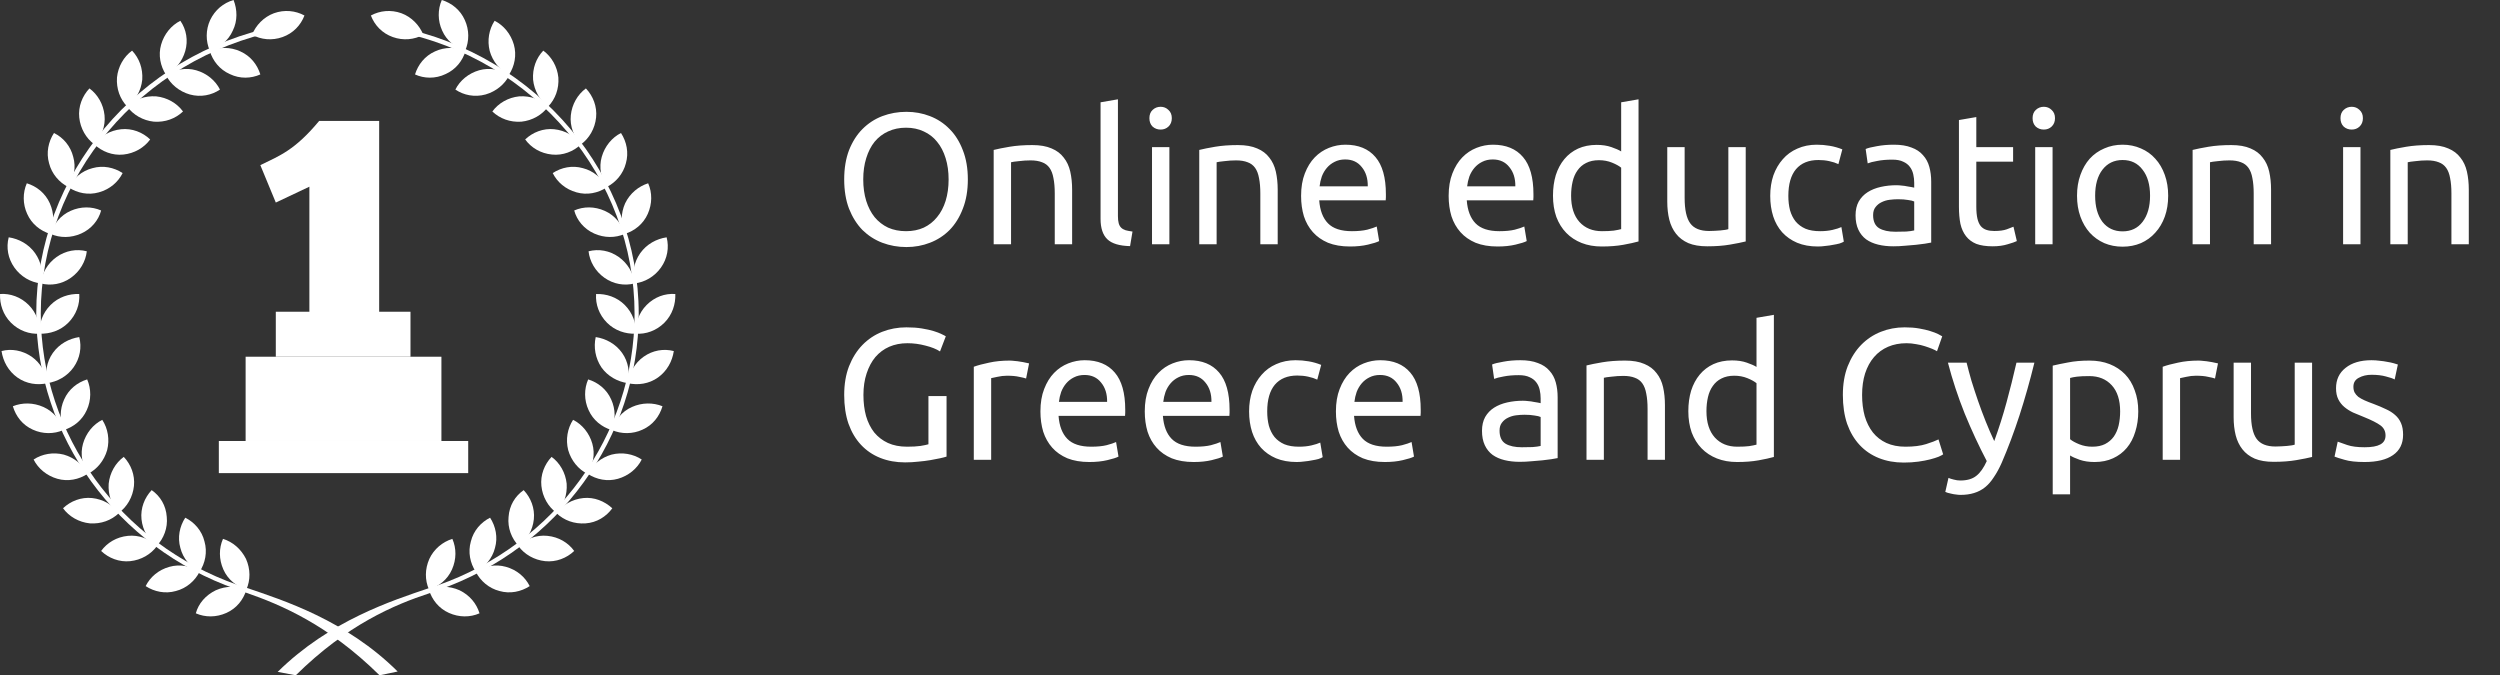 <svg width="174" height="47" viewBox="0 0 174 47" fill="none" xmlns="http://www.w3.org/2000/svg">
<rect x="0" y="0" width="174" height="47" fill="#333333" stroke="none"/>
<path d="M58.756 12.489C58.756 11.718 58.869 11.037 59.094 10.448C59.328 9.859 59.64 9.369 60.03 8.979C60.429 8.58 60.888 8.281 61.408 8.082C61.937 7.883 62.496 7.783 63.085 7.783C63.666 7.783 64.212 7.883 64.723 8.082C65.243 8.281 65.698 8.58 66.088 8.979C66.478 9.369 66.786 9.859 67.011 10.448C67.245 11.037 67.362 11.718 67.362 12.489C67.362 13.26 67.245 13.941 67.011 14.53C66.786 15.119 66.478 15.613 66.088 16.012C65.698 16.402 65.243 16.697 64.723 16.896C64.212 17.095 63.666 17.195 63.085 17.195C62.496 17.195 61.937 17.095 61.408 16.896C60.888 16.697 60.429 16.402 60.03 16.012C59.64 15.613 59.328 15.119 59.094 14.53C58.869 13.941 58.756 13.26 58.756 12.489ZM60.082 12.489C60.082 13.035 60.151 13.533 60.29 13.984C60.429 14.426 60.624 14.803 60.875 15.115C61.135 15.427 61.447 15.67 61.811 15.843C62.184 16.008 62.6 16.09 63.059 16.09C63.518 16.09 63.93 16.008 64.294 15.843C64.658 15.67 64.966 15.427 65.217 15.115C65.477 14.803 65.676 14.426 65.815 13.984C65.954 13.533 66.023 13.035 66.023 12.489C66.023 11.943 65.954 11.449 65.815 11.007C65.676 10.556 65.477 10.175 65.217 9.863C64.966 9.551 64.658 9.313 64.294 9.148C63.93 8.975 63.518 8.888 63.059 8.888C62.6 8.888 62.184 8.975 61.811 9.148C61.447 9.313 61.135 9.551 60.875 9.863C60.624 10.175 60.429 10.556 60.29 11.007C60.151 11.449 60.082 11.943 60.082 12.489ZM69.16 10.435C69.438 10.366 69.806 10.292 70.265 10.214C70.725 10.136 71.253 10.097 71.851 10.097C72.388 10.097 72.835 10.175 73.19 10.331C73.546 10.478 73.827 10.691 74.035 10.968C74.252 11.237 74.403 11.562 74.49 11.943C74.577 12.324 74.62 12.745 74.62 13.204V17H73.411V13.464C73.411 13.048 73.381 12.693 73.32 12.398C73.268 12.103 73.177 11.865 73.047 11.683C72.917 11.501 72.744 11.371 72.527 11.293C72.311 11.206 72.042 11.163 71.721 11.163C71.591 11.163 71.457 11.167 71.318 11.176C71.18 11.185 71.045 11.198 70.915 11.215C70.794 11.224 70.681 11.237 70.577 11.254C70.482 11.271 70.412 11.284 70.369 11.293V17H69.16V10.435ZM78.653 17.13C77.908 17.113 77.379 16.952 77.067 16.649C76.755 16.346 76.599 15.873 76.599 15.232V7.12L77.808 6.912V15.037C77.808 15.236 77.825 15.401 77.86 15.531C77.895 15.661 77.951 15.765 78.029 15.843C78.107 15.921 78.211 15.982 78.341 16.025C78.471 16.06 78.631 16.09 78.822 16.116L78.653 17.13ZM81.389 17H80.18V10.24H81.389V17ZM80.778 9.018C80.561 9.018 80.375 8.949 80.219 8.81C80.071 8.663 79.998 8.468 79.998 8.225C79.998 7.982 80.071 7.792 80.219 7.653C80.375 7.506 80.561 7.432 80.778 7.432C80.994 7.432 81.176 7.506 81.324 7.653C81.48 7.792 81.558 7.982 81.558 8.225C81.558 8.468 81.48 8.663 81.324 8.81C81.176 8.949 80.994 9.018 80.778 9.018ZM83.468 10.435C83.745 10.366 84.113 10.292 84.573 10.214C85.032 10.136 85.561 10.097 86.159 10.097C86.696 10.097 87.142 10.175 87.498 10.331C87.853 10.478 88.135 10.691 88.343 10.968C88.559 11.237 88.711 11.562 88.798 11.943C88.884 12.324 88.928 12.745 88.928 13.204V17H87.719V13.464C87.719 13.048 87.688 12.693 87.628 12.398C87.576 12.103 87.485 11.865 87.355 11.683C87.225 11.501 87.051 11.371 86.835 11.293C86.618 11.206 86.349 11.163 86.029 11.163C85.899 11.163 85.764 11.167 85.626 11.176C85.487 11.185 85.353 11.198 85.223 11.215C85.101 11.224 84.989 11.237 84.885 11.254C84.789 11.271 84.72 11.284 84.677 11.293V17H83.468V10.435ZM90.556 13.633C90.556 13.035 90.642 12.515 90.816 12.073C90.989 11.622 91.219 11.25 91.505 10.955C91.791 10.66 92.12 10.439 92.493 10.292C92.865 10.145 93.247 10.071 93.637 10.071C94.547 10.071 95.244 10.357 95.73 10.929C96.215 11.492 96.458 12.355 96.458 13.516C96.458 13.568 96.458 13.637 96.458 13.724C96.458 13.802 96.453 13.876 96.445 13.945H91.817C91.869 14.647 92.072 15.18 92.428 15.544C92.783 15.908 93.338 16.09 94.092 16.09C94.516 16.09 94.872 16.055 95.158 15.986C95.452 15.908 95.673 15.834 95.821 15.765L95.99 16.779C95.842 16.857 95.582 16.939 95.21 17.026C94.846 17.113 94.43 17.156 93.962 17.156C93.372 17.156 92.861 17.069 92.428 16.896C92.003 16.714 91.652 16.467 91.375 16.155C91.097 15.843 90.889 15.475 90.751 15.05C90.621 14.617 90.556 14.144 90.556 13.633ZM95.197 12.97C95.205 12.424 95.067 11.978 94.781 11.631C94.503 11.276 94.118 11.098 93.624 11.098C93.346 11.098 93.099 11.154 92.883 11.267C92.675 11.371 92.497 11.51 92.35 11.683C92.202 11.856 92.085 12.056 91.999 12.281C91.921 12.506 91.869 12.736 91.843 12.97H95.197ZM100.826 13.633C100.826 13.035 100.913 12.515 101.086 12.073C101.259 11.622 101.489 11.25 101.775 10.955C102.061 10.66 102.39 10.439 102.763 10.292C103.136 10.145 103.517 10.071 103.907 10.071C104.817 10.071 105.515 10.357 106 10.929C106.485 11.492 106.728 12.355 106.728 13.516C106.728 13.568 106.728 13.637 106.728 13.724C106.728 13.802 106.724 13.876 106.715 13.945H102.087C102.139 14.647 102.343 15.18 102.698 15.544C103.053 15.908 103.608 16.09 104.362 16.09C104.787 16.09 105.142 16.055 105.428 15.986C105.723 15.908 105.944 15.834 106.091 15.765L106.26 16.779C106.113 16.857 105.853 16.939 105.48 17.026C105.116 17.113 104.7 17.156 104.232 17.156C103.643 17.156 103.131 17.069 102.698 16.896C102.273 16.714 101.922 16.467 101.645 16.155C101.368 15.843 101.16 15.475 101.021 15.05C100.891 14.617 100.826 14.144 100.826 13.633ZM105.467 12.97C105.476 12.424 105.337 11.978 105.051 11.631C104.774 11.276 104.388 11.098 103.894 11.098C103.617 11.098 103.37 11.154 103.153 11.267C102.945 11.371 102.767 11.51 102.62 11.683C102.473 11.856 102.356 12.056 102.269 12.281C102.191 12.506 102.139 12.736 102.113 12.97H105.467ZM112.833 11.67C112.685 11.549 112.473 11.432 112.196 11.319C111.918 11.206 111.615 11.15 111.286 11.15C110.939 11.15 110.64 11.215 110.389 11.345C110.146 11.466 109.947 11.64 109.791 11.865C109.635 12.082 109.522 12.342 109.453 12.645C109.383 12.948 109.349 13.273 109.349 13.62C109.349 14.409 109.544 15.02 109.934 15.453C110.324 15.878 110.844 16.09 111.494 16.09C111.823 16.09 112.096 16.077 112.313 16.051C112.538 16.016 112.711 15.982 112.833 15.947V11.67ZM112.833 7.12L114.042 6.912V16.805C113.764 16.883 113.409 16.961 112.976 17.039C112.542 17.117 112.044 17.156 111.481 17.156C110.961 17.156 110.493 17.074 110.077 16.909C109.661 16.744 109.305 16.51 109.011 16.207C108.716 15.904 108.486 15.535 108.322 15.102C108.166 14.66 108.088 14.166 108.088 13.62C108.088 13.1 108.153 12.623 108.283 12.19C108.421 11.757 108.621 11.384 108.881 11.072C109.141 10.76 109.457 10.517 109.83 10.344C110.211 10.171 110.644 10.084 111.13 10.084C111.52 10.084 111.862 10.136 112.157 10.24C112.46 10.344 112.685 10.444 112.833 10.539V7.12ZM121.502 16.805C121.225 16.874 120.856 16.948 120.397 17.026C119.946 17.104 119.422 17.143 118.824 17.143C118.304 17.143 117.866 17.069 117.511 16.922C117.156 16.766 116.87 16.549 116.653 16.272C116.436 15.995 116.28 15.67 116.185 15.297C116.09 14.916 116.042 14.495 116.042 14.036V10.24H117.251V13.776C117.251 14.599 117.381 15.189 117.641 15.544C117.901 15.899 118.339 16.077 118.954 16.077C119.084 16.077 119.218 16.073 119.357 16.064C119.496 16.055 119.626 16.047 119.747 16.038C119.868 16.021 119.977 16.008 120.072 15.999C120.176 15.982 120.25 15.964 120.293 15.947V10.24H121.502V16.805ZM126.523 17.156C125.977 17.156 125.496 17.069 125.08 16.896C124.673 16.723 124.326 16.48 124.04 16.168C123.763 15.856 123.555 15.488 123.416 15.063C123.277 14.63 123.208 14.153 123.208 13.633C123.208 13.113 123.282 12.636 123.429 12.203C123.585 11.77 123.802 11.397 124.079 11.085C124.356 10.764 124.694 10.517 125.093 10.344C125.5 10.162 125.951 10.071 126.445 10.071C126.748 10.071 127.052 10.097 127.355 10.149C127.658 10.201 127.949 10.283 128.226 10.396L127.953 11.423C127.771 11.336 127.559 11.267 127.316 11.215C127.082 11.163 126.831 11.137 126.562 11.137C125.886 11.137 125.366 11.349 125.002 11.774C124.647 12.199 124.469 12.818 124.469 13.633C124.469 13.997 124.508 14.331 124.586 14.634C124.673 14.937 124.803 15.197 124.976 15.414C125.158 15.631 125.388 15.8 125.665 15.921C125.942 16.034 126.28 16.09 126.679 16.09C127 16.09 127.29 16.06 127.55 15.999C127.81 15.938 128.014 15.873 128.161 15.804L128.33 16.818C128.261 16.861 128.161 16.905 128.031 16.948C127.901 16.983 127.754 17.013 127.589 17.039C127.424 17.074 127.247 17.1 127.056 17.117C126.874 17.143 126.696 17.156 126.523 17.156ZM131.916 16.129C132.202 16.129 132.453 16.125 132.67 16.116C132.895 16.099 133.082 16.073 133.229 16.038V14.023C133.142 13.98 132.999 13.945 132.8 13.919C132.609 13.884 132.375 13.867 132.098 13.867C131.916 13.867 131.721 13.88 131.513 13.906C131.314 13.932 131.127 13.988 130.954 14.075C130.789 14.153 130.651 14.266 130.538 14.413C130.425 14.552 130.369 14.738 130.369 14.972C130.369 15.405 130.508 15.709 130.785 15.882C131.062 16.047 131.439 16.129 131.916 16.129ZM131.812 10.071C132.297 10.071 132.705 10.136 133.034 10.266C133.372 10.387 133.641 10.565 133.84 10.799C134.048 11.024 134.195 11.297 134.282 11.618C134.369 11.93 134.412 12.277 134.412 12.658V16.883C134.308 16.9 134.161 16.926 133.97 16.961C133.788 16.987 133.58 17.013 133.346 17.039C133.112 17.065 132.856 17.087 132.579 17.104C132.31 17.13 132.042 17.143 131.773 17.143C131.392 17.143 131.041 17.104 130.72 17.026C130.399 16.948 130.122 16.827 129.888 16.662C129.654 16.489 129.472 16.263 129.342 15.986C129.212 15.709 129.147 15.375 129.147 14.985C129.147 14.612 129.221 14.292 129.368 14.023C129.524 13.754 129.732 13.538 129.992 13.373C130.252 13.208 130.555 13.087 130.902 13.009C131.249 12.931 131.613 12.892 131.994 12.892C132.115 12.892 132.241 12.901 132.371 12.918C132.501 12.927 132.622 12.944 132.735 12.97C132.856 12.987 132.96 13.005 133.047 13.022C133.134 13.039 133.194 13.052 133.229 13.061V12.723C133.229 12.524 133.207 12.329 133.164 12.138C133.121 11.939 133.043 11.765 132.93 11.618C132.817 11.462 132.661 11.341 132.462 11.254C132.271 11.159 132.02 11.111 131.708 11.111C131.309 11.111 130.958 11.141 130.655 11.202C130.36 11.254 130.139 11.31 129.992 11.371L129.849 10.37C130.005 10.301 130.265 10.236 130.629 10.175C130.993 10.106 131.387 10.071 131.812 10.071ZM137.551 10.24H140.112V11.254H137.551V14.374C137.551 14.712 137.577 14.994 137.629 15.219C137.681 15.436 137.759 15.609 137.863 15.739C137.967 15.86 138.097 15.947 138.253 15.999C138.409 16.051 138.591 16.077 138.799 16.077C139.163 16.077 139.453 16.038 139.67 15.96C139.895 15.873 140.051 15.813 140.138 15.778L140.372 16.779C140.251 16.84 140.038 16.913 139.735 17C139.432 17.095 139.085 17.143 138.695 17.143C138.236 17.143 137.854 17.087 137.551 16.974C137.256 16.853 137.018 16.675 136.836 16.441C136.654 16.207 136.524 15.921 136.446 15.583C136.377 15.236 136.342 14.838 136.342 14.387V8.355L137.551 8.147V10.24ZM142.859 17H141.65V10.24H142.859V17ZM142.248 9.018C142.032 9.018 141.845 8.949 141.689 8.81C141.542 8.663 141.468 8.468 141.468 8.225C141.468 7.982 141.542 7.792 141.689 7.653C141.845 7.506 142.032 7.432 142.248 7.432C142.465 7.432 142.647 7.506 142.794 7.653C142.95 7.792 143.028 7.982 143.028 8.225C143.028 8.468 142.95 8.663 142.794 8.81C142.647 8.949 142.465 9.018 142.248 9.018ZM150.905 13.62C150.905 14.157 150.827 14.643 150.671 15.076C150.515 15.509 150.294 15.882 150.008 16.194C149.731 16.506 149.397 16.749 149.007 16.922C148.617 17.087 148.193 17.169 147.733 17.169C147.274 17.169 146.849 17.087 146.459 16.922C146.069 16.749 145.731 16.506 145.445 16.194C145.168 15.882 144.951 15.509 144.795 15.076C144.639 14.643 144.561 14.157 144.561 13.62C144.561 13.091 144.639 12.61 144.795 12.177C144.951 11.735 145.168 11.358 145.445 11.046C145.731 10.734 146.069 10.496 146.459 10.331C146.849 10.158 147.274 10.071 147.733 10.071C148.193 10.071 148.617 10.158 149.007 10.331C149.397 10.496 149.731 10.734 150.008 11.046C150.294 11.358 150.515 11.735 150.671 12.177C150.827 12.61 150.905 13.091 150.905 13.62ZM149.644 13.62C149.644 12.857 149.471 12.255 149.124 11.813C148.786 11.362 148.323 11.137 147.733 11.137C147.144 11.137 146.676 11.362 146.329 11.813C145.991 12.255 145.822 12.857 145.822 13.62C145.822 14.383 145.991 14.989 146.329 15.44C146.676 15.882 147.144 16.103 147.733 16.103C148.323 16.103 148.786 15.882 149.124 15.44C149.471 14.989 149.644 14.383 149.644 13.62ZM152.606 10.435C152.884 10.366 153.252 10.292 153.711 10.214C154.171 10.136 154.699 10.097 155.297 10.097C155.835 10.097 156.281 10.175 156.636 10.331C156.992 10.478 157.273 10.691 157.481 10.968C157.698 11.237 157.85 11.562 157.936 11.943C158.023 12.324 158.066 12.745 158.066 13.204V17H156.857V13.464C156.857 13.048 156.827 12.693 156.766 12.398C156.714 12.103 156.623 11.865 156.493 11.683C156.363 11.501 156.19 11.371 155.973 11.293C155.757 11.206 155.488 11.163 155.167 11.163C155.037 11.163 154.903 11.167 154.764 11.176C154.626 11.185 154.491 11.198 154.361 11.215C154.24 11.224 154.127 11.237 154.023 11.254C153.928 11.271 153.859 11.284 153.815 11.293V17H152.606V10.435ZM164.289 17H163.08V10.24H164.289V17ZM163.678 9.018C163.461 9.018 163.275 8.949 163.119 8.81C162.972 8.663 162.898 8.468 162.898 8.225C162.898 7.982 162.972 7.792 163.119 7.653C163.275 7.506 163.461 7.432 163.678 7.432C163.895 7.432 164.077 7.506 164.224 7.653C164.38 7.792 164.458 7.982 164.458 8.225C164.458 8.468 164.38 8.663 164.224 8.81C164.077 8.949 163.895 9.018 163.678 9.018ZM166.368 10.435C166.645 10.366 167.014 10.292 167.473 10.214C167.932 10.136 168.461 10.097 169.059 10.097C169.596 10.097 170.043 10.175 170.398 10.331C170.753 10.478 171.035 10.691 171.243 10.968C171.46 11.237 171.611 11.562 171.698 11.943C171.785 12.324 171.828 12.745 171.828 13.204V17H170.619V13.464C170.619 13.048 170.589 12.693 170.528 12.398C170.476 12.103 170.385 11.865 170.255 11.683C170.125 11.501 169.952 11.371 169.735 11.293C169.518 11.206 169.25 11.163 168.929 11.163C168.799 11.163 168.665 11.167 168.526 11.176C168.387 11.185 168.253 11.198 168.123 11.215C168.002 11.224 167.889 11.237 167.785 11.254C167.69 11.271 167.62 11.284 167.577 11.293V17H166.368V10.435ZM64.619 27.567H65.88V31.779C65.776 31.814 65.624 31.853 65.425 31.896C65.234 31.939 65.009 31.983 64.749 32.026C64.498 32.069 64.22 32.104 63.917 32.13C63.614 32.165 63.306 32.182 62.994 32.182C62.361 32.182 61.785 32.078 61.265 31.87C60.745 31.662 60.299 31.359 59.926 30.96C59.553 30.561 59.263 30.072 59.055 29.491C58.856 28.91 58.756 28.243 58.756 27.489C58.756 26.735 58.869 26.068 59.094 25.487C59.328 24.898 59.64 24.404 60.03 24.005C60.42 23.606 60.875 23.303 61.395 23.095C61.924 22.887 62.487 22.783 63.085 22.783C63.492 22.783 63.852 22.809 64.164 22.861C64.485 22.913 64.758 22.974 64.983 23.043C65.208 23.112 65.39 23.182 65.529 23.251C65.676 23.32 65.776 23.372 65.828 23.407L65.425 24.46C65.174 24.295 64.84 24.161 64.424 24.057C64.008 23.944 63.583 23.888 63.15 23.888C62.691 23.888 62.27 23.97 61.889 24.135C61.516 24.3 61.196 24.538 60.927 24.85C60.667 25.162 60.463 25.543 60.316 25.994C60.169 26.436 60.095 26.934 60.095 27.489C60.095 28.026 60.156 28.516 60.277 28.958C60.407 29.4 60.598 29.781 60.849 30.102C61.109 30.414 61.425 30.657 61.798 30.83C62.179 31.003 62.626 31.09 63.137 31.09C63.501 31.09 63.809 31.073 64.06 31.038C64.32 30.995 64.506 30.956 64.619 30.921V27.567ZM70.272 25.097C70.376 25.097 70.493 25.106 70.623 25.123C70.762 25.132 70.896 25.149 71.026 25.175C71.156 25.192 71.273 25.214 71.377 25.24C71.49 25.257 71.572 25.275 71.624 25.292L71.416 26.345C71.321 26.31 71.161 26.271 70.935 26.228C70.719 26.176 70.437 26.15 70.09 26.15C69.865 26.15 69.64 26.176 69.414 26.228C69.198 26.271 69.055 26.302 68.985 26.319V32H67.776V25.526C68.062 25.422 68.418 25.327 68.842 25.24C69.267 25.145 69.744 25.097 70.272 25.097ZM72.414 28.633C72.414 28.035 72.501 27.515 72.674 27.073C72.847 26.622 73.077 26.25 73.363 25.955C73.649 25.66 73.978 25.439 74.351 25.292C74.724 25.145 75.105 25.071 75.495 25.071C76.405 25.071 77.103 25.357 77.588 25.929C78.073 26.492 78.316 27.355 78.316 28.516C78.316 28.568 78.316 28.637 78.316 28.724C78.316 28.802 78.312 28.876 78.303 28.945H73.675C73.727 29.647 73.931 30.18 74.286 30.544C74.641 30.908 75.196 31.09 75.95 31.09C76.375 31.09 76.73 31.055 77.016 30.986C77.311 30.908 77.532 30.834 77.679 30.765L77.848 31.779C77.701 31.857 77.441 31.939 77.068 32.026C76.704 32.113 76.288 32.156 75.82 32.156C75.231 32.156 74.719 32.069 74.286 31.896C73.861 31.714 73.51 31.467 73.233 31.155C72.956 30.843 72.748 30.475 72.609 30.05C72.479 29.617 72.414 29.144 72.414 28.633ZM77.055 27.97C77.064 27.424 76.925 26.978 76.639 26.631C76.362 26.276 75.976 26.098 75.482 26.098C75.205 26.098 74.958 26.154 74.741 26.267C74.533 26.371 74.355 26.51 74.208 26.683C74.061 26.856 73.944 27.056 73.857 27.281C73.779 27.506 73.727 27.736 73.701 27.97H77.055ZM79.676 28.633C79.676 28.035 79.762 27.515 79.936 27.073C80.109 26.622 80.339 26.25 80.625 25.955C80.911 25.66 81.24 25.439 81.613 25.292C81.985 25.145 82.367 25.071 82.757 25.071C83.667 25.071 84.364 25.357 84.85 25.929C85.335 26.492 85.578 27.355 85.578 28.516C85.578 28.568 85.578 28.637 85.578 28.724C85.578 28.802 85.573 28.876 85.565 28.945H80.937C80.989 29.647 81.192 30.18 81.548 30.544C81.903 30.908 82.458 31.09 83.212 31.09C83.636 31.09 83.992 31.055 84.278 30.986C84.572 30.908 84.793 30.834 84.941 30.765L85.11 31.779C84.962 31.857 84.702 31.939 84.33 32.026C83.966 32.113 83.55 32.156 83.082 32.156C82.492 32.156 81.981 32.069 81.548 31.896C81.123 31.714 80.772 31.467 80.495 31.155C80.217 30.843 80.009 30.475 79.871 30.05C79.741 29.617 79.676 29.144 79.676 28.633ZM84.317 27.97C84.325 27.424 84.187 26.978 83.901 26.631C83.623 26.276 83.238 26.098 82.744 26.098C82.466 26.098 82.219 26.154 82.003 26.267C81.795 26.371 81.617 26.51 81.47 26.683C81.322 26.856 81.205 27.056 81.119 27.281C81.041 27.506 80.989 27.736 80.963 27.97H84.317ZM90.252 32.156C89.706 32.156 89.225 32.069 88.809 31.896C88.402 31.723 88.055 31.48 87.769 31.168C87.492 30.856 87.284 30.488 87.145 30.063C87.007 29.63 86.937 29.153 86.937 28.633C86.937 28.113 87.011 27.636 87.158 27.203C87.314 26.77 87.531 26.397 87.808 26.085C88.086 25.764 88.424 25.517 88.822 25.344C89.23 25.162 89.68 25.071 90.174 25.071C90.478 25.071 90.781 25.097 91.084 25.149C91.388 25.201 91.678 25.283 91.955 25.396L91.682 26.423C91.5 26.336 91.288 26.267 91.045 26.215C90.811 26.163 90.56 26.137 90.291 26.137C89.615 26.137 89.095 26.349 88.731 26.774C88.376 27.199 88.198 27.818 88.198 28.633C88.198 28.997 88.237 29.331 88.315 29.634C88.402 29.937 88.532 30.197 88.705 30.414C88.887 30.631 89.117 30.8 89.394 30.921C89.672 31.034 90.01 31.09 90.408 31.09C90.729 31.09 91.019 31.06 91.279 30.999C91.539 30.938 91.743 30.873 91.89 30.804L92.059 31.818C91.99 31.861 91.89 31.905 91.76 31.948C91.63 31.983 91.483 32.013 91.318 32.039C91.154 32.074 90.976 32.1 90.785 32.117C90.603 32.143 90.426 32.156 90.252 32.156ZM92.98 28.633C92.98 28.035 93.067 27.515 93.24 27.073C93.414 26.622 93.643 26.25 93.929 25.955C94.215 25.66 94.545 25.439 94.917 25.292C95.29 25.145 95.671 25.071 96.061 25.071C96.971 25.071 97.669 25.357 98.154 25.929C98.64 26.492 98.882 27.355 98.882 28.516C98.882 28.568 98.882 28.637 98.882 28.724C98.882 28.802 98.878 28.876 98.869 28.945H94.241C94.293 29.647 94.497 30.18 94.852 30.544C95.208 30.908 95.762 31.09 96.516 31.09C96.941 31.09 97.296 31.055 97.582 30.986C97.877 30.908 98.098 30.834 98.245 30.765L98.414 31.779C98.267 31.857 98.007 31.939 97.634 32.026C97.27 32.113 96.854 32.156 96.386 32.156C95.797 32.156 95.286 32.069 94.852 31.896C94.428 31.714 94.077 31.467 93.799 31.155C93.522 30.843 93.314 30.475 93.175 30.05C93.045 29.617 92.98 29.144 92.98 28.633ZM97.621 27.97C97.63 27.424 97.491 26.978 97.205 26.631C96.928 26.276 96.542 26.098 96.048 26.098C95.771 26.098 95.524 26.154 95.307 26.267C95.099 26.371 94.922 26.51 94.774 26.683C94.627 26.856 94.51 27.056 94.423 27.281C94.345 27.506 94.293 27.736 94.267 27.97H97.621ZM105.916 31.129C106.202 31.129 106.453 31.125 106.67 31.116C106.895 31.099 107.082 31.073 107.229 31.038V29.023C107.142 28.98 106.999 28.945 106.8 28.919C106.609 28.884 106.375 28.867 106.098 28.867C105.916 28.867 105.721 28.88 105.513 28.906C105.314 28.932 105.127 28.988 104.954 29.075C104.789 29.153 104.651 29.266 104.538 29.413C104.425 29.552 104.369 29.738 104.369 29.972C104.369 30.405 104.508 30.709 104.785 30.882C105.062 31.047 105.439 31.129 105.916 31.129ZM105.812 25.071C106.297 25.071 106.705 25.136 107.034 25.266C107.372 25.387 107.641 25.565 107.84 25.799C108.048 26.024 108.195 26.297 108.282 26.618C108.369 26.93 108.412 27.277 108.412 27.658V31.883C108.308 31.9 108.161 31.926 107.97 31.961C107.788 31.987 107.58 32.013 107.346 32.039C107.112 32.065 106.856 32.087 106.579 32.104C106.31 32.13 106.042 32.143 105.773 32.143C105.392 32.143 105.041 32.104 104.72 32.026C104.399 31.948 104.122 31.827 103.888 31.662C103.654 31.489 103.472 31.263 103.342 30.986C103.212 30.709 103.147 30.375 103.147 29.985C103.147 29.612 103.221 29.292 103.368 29.023C103.524 28.754 103.732 28.538 103.992 28.373C104.252 28.208 104.555 28.087 104.902 28.009C105.249 27.931 105.613 27.892 105.994 27.892C106.115 27.892 106.241 27.901 106.371 27.918C106.501 27.927 106.622 27.944 106.735 27.97C106.856 27.987 106.96 28.005 107.047 28.022C107.134 28.039 107.194 28.052 107.229 28.061V27.723C107.229 27.524 107.207 27.329 107.164 27.138C107.121 26.939 107.043 26.765 106.93 26.618C106.817 26.462 106.661 26.341 106.462 26.254C106.271 26.159 106.02 26.111 105.708 26.111C105.309 26.111 104.958 26.141 104.655 26.202C104.36 26.254 104.139 26.31 103.992 26.371L103.849 25.37C104.005 25.301 104.265 25.236 104.629 25.175C104.993 25.106 105.387 25.071 105.812 25.071ZM110.42 25.435C110.697 25.366 111.066 25.292 111.525 25.214C111.984 25.136 112.513 25.097 113.111 25.097C113.648 25.097 114.095 25.175 114.45 25.331C114.805 25.478 115.087 25.691 115.295 25.968C115.512 26.237 115.663 26.562 115.75 26.943C115.837 27.324 115.88 27.745 115.88 28.204V32H114.671V28.464C114.671 28.048 114.641 27.693 114.58 27.398C114.528 27.103 114.437 26.865 114.307 26.683C114.177 26.501 114.004 26.371 113.787 26.293C113.57 26.206 113.302 26.163 112.981 26.163C112.851 26.163 112.717 26.167 112.578 26.176C112.439 26.185 112.305 26.198 112.175 26.215C112.054 26.224 111.941 26.237 111.837 26.254C111.742 26.271 111.672 26.284 111.629 26.293V32H110.42V25.435ZM122.253 26.67C122.105 26.549 121.893 26.432 121.616 26.319C121.338 26.206 121.035 26.15 120.706 26.15C120.359 26.15 120.06 26.215 119.809 26.345C119.566 26.466 119.367 26.64 119.211 26.865C119.055 27.082 118.942 27.342 118.873 27.645C118.803 27.948 118.769 28.273 118.769 28.62C118.769 29.409 118.964 30.02 119.354 30.453C119.744 30.878 120.264 31.09 120.914 31.09C121.243 31.09 121.516 31.077 121.733 31.051C121.958 31.016 122.131 30.982 122.253 30.947V26.67ZM122.253 22.12L123.462 21.912V31.805C123.184 31.883 122.829 31.961 122.396 32.039C121.962 32.117 121.464 32.156 120.901 32.156C120.381 32.156 119.913 32.074 119.497 31.909C119.081 31.744 118.725 31.51 118.431 31.207C118.136 30.904 117.906 30.535 117.742 30.102C117.586 29.66 117.508 29.166 117.508 28.62C117.508 28.1 117.573 27.623 117.703 27.19C117.841 26.757 118.041 26.384 118.301 26.072C118.561 25.76 118.877 25.517 119.25 25.344C119.631 25.171 120.064 25.084 120.55 25.084C120.94 25.084 121.282 25.136 121.577 25.24C121.88 25.344 122.105 25.444 122.253 25.539V22.12ZM132.501 32.195C131.868 32.195 131.292 32.091 130.772 31.883C130.252 31.675 129.805 31.372 129.433 30.973C129.06 30.574 128.77 30.085 128.562 29.504C128.362 28.915 128.263 28.243 128.263 27.489C128.263 26.735 128.375 26.068 128.601 25.487C128.835 24.898 129.147 24.404 129.537 24.005C129.927 23.606 130.382 23.303 130.902 23.095C131.422 22.887 131.976 22.783 132.566 22.783C132.938 22.783 133.272 22.809 133.567 22.861C133.87 22.913 134.13 22.974 134.347 23.043C134.572 23.112 134.754 23.182 134.893 23.251C135.031 23.32 135.127 23.372 135.179 23.407L134.815 24.447C134.737 24.395 134.624 24.339 134.477 24.278C134.329 24.217 134.16 24.157 133.97 24.096C133.788 24.035 133.584 23.988 133.359 23.953C133.142 23.91 132.921 23.888 132.696 23.888C132.219 23.888 131.79 23.97 131.409 24.135C131.027 24.3 130.702 24.538 130.434 24.85C130.165 25.162 129.957 25.543 129.81 25.994C129.671 26.436 129.602 26.934 129.602 27.489C129.602 28.026 129.662 28.516 129.784 28.958C129.914 29.4 130.104 29.781 130.356 30.102C130.607 30.414 130.919 30.657 131.292 30.83C131.673 31.003 132.115 31.09 132.618 31.09C133.198 31.09 133.679 31.029 134.061 30.908C134.442 30.787 134.728 30.678 134.919 30.583L135.244 31.623C135.183 31.666 135.075 31.723 134.919 31.792C134.763 31.853 134.568 31.913 134.334 31.974C134.1 32.035 133.827 32.087 133.515 32.13C133.203 32.173 132.865 32.195 132.501 32.195ZM135.614 33.261C135.71 33.304 135.831 33.343 135.978 33.378C136.134 33.421 136.286 33.443 136.433 33.443C136.91 33.443 137.283 33.335 137.551 33.118C137.82 32.91 138.063 32.568 138.279 32.091C137.733 31.051 137.222 29.95 136.745 28.789C136.277 27.619 135.887 26.436 135.575 25.24H136.875C136.971 25.63 137.083 26.05 137.213 26.501C137.352 26.952 137.504 27.415 137.668 27.892C137.833 28.369 138.011 28.845 138.201 29.322C138.392 29.799 138.591 30.258 138.799 30.7C139.129 29.79 139.415 28.889 139.657 27.996C139.9 27.103 140.13 26.185 140.346 25.24H141.594C141.282 26.514 140.936 27.74 140.554 28.919C140.173 30.089 139.761 31.185 139.319 32.208C139.146 32.598 138.964 32.932 138.773 33.209C138.591 33.495 138.388 33.729 138.162 33.911C137.937 34.093 137.681 34.227 137.395 34.314C137.118 34.401 136.802 34.444 136.446 34.444C136.351 34.444 136.251 34.435 136.147 34.418C136.043 34.409 135.939 34.392 135.835 34.366C135.74 34.349 135.649 34.327 135.562 34.301C135.484 34.275 135.428 34.253 135.393 34.236L135.614 33.261ZM147.562 28.633C147.562 27.844 147.367 27.238 146.977 26.813C146.587 26.388 146.067 26.176 145.417 26.176C145.053 26.176 144.767 26.189 144.559 26.215C144.36 26.241 144.199 26.271 144.078 26.306V30.57C144.225 30.691 144.438 30.808 144.715 30.921C144.992 31.034 145.296 31.09 145.625 31.09C145.972 31.09 146.266 31.029 146.509 30.908C146.76 30.778 146.964 30.605 147.12 30.388C147.276 30.163 147.389 29.903 147.458 29.608C147.527 29.305 147.562 28.98 147.562 28.633ZM148.823 28.633C148.823 29.144 148.754 29.617 148.615 30.05C148.485 30.483 148.29 30.856 148.03 31.168C147.77 31.48 147.449 31.723 147.068 31.896C146.695 32.069 146.266 32.156 145.781 32.156C145.391 32.156 145.044 32.104 144.741 32C144.446 31.896 144.225 31.796 144.078 31.701V34.405H142.869V25.448C143.155 25.379 143.51 25.305 143.935 25.227C144.368 25.14 144.867 25.097 145.43 25.097C145.95 25.097 146.418 25.179 146.834 25.344C147.25 25.509 147.605 25.743 147.9 26.046C148.195 26.349 148.42 26.722 148.576 27.164C148.741 27.597 148.823 28.087 148.823 28.633ZM153.02 25.097C153.124 25.097 153.241 25.106 153.371 25.123C153.51 25.132 153.644 25.149 153.774 25.175C153.904 25.192 154.021 25.214 154.125 25.24C154.238 25.257 154.32 25.275 154.372 25.292L154.164 26.345C154.069 26.31 153.909 26.271 153.683 26.228C153.467 26.176 153.185 26.15 152.838 26.15C152.613 26.15 152.388 26.176 152.162 26.228C151.946 26.271 151.803 26.302 151.733 26.319V32H150.524V25.526C150.81 25.422 151.166 25.327 151.59 25.24C152.015 25.145 152.492 25.097 153.02 25.097ZM160.921 31.805C160.644 31.874 160.275 31.948 159.816 32.026C159.365 32.104 158.841 32.143 158.243 32.143C157.723 32.143 157.285 32.069 156.93 31.922C156.575 31.766 156.289 31.549 156.072 31.272C155.855 30.995 155.699 30.67 155.604 30.297C155.509 29.916 155.461 29.495 155.461 29.036V25.24H156.67V28.776C156.67 29.599 156.8 30.189 157.06 30.544C157.32 30.899 157.758 31.077 158.373 31.077C158.503 31.077 158.637 31.073 158.776 31.064C158.915 31.055 159.045 31.047 159.166 31.038C159.287 31.021 159.396 31.008 159.491 30.999C159.595 30.982 159.669 30.964 159.712 30.947V25.24H160.921V31.805ZM164.577 31.129C165.071 31.129 165.435 31.064 165.669 30.934C165.912 30.804 166.033 30.596 166.033 30.31C166.033 30.015 165.916 29.781 165.682 29.608C165.448 29.435 165.062 29.24 164.525 29.023C164.265 28.919 164.014 28.815 163.771 28.711C163.537 28.598 163.333 28.468 163.16 28.321C162.987 28.174 162.848 27.996 162.744 27.788C162.64 27.58 162.588 27.324 162.588 27.021C162.588 26.423 162.809 25.951 163.251 25.604C163.693 25.249 164.295 25.071 165.058 25.071C165.249 25.071 165.439 25.084 165.63 25.11C165.821 25.127 165.998 25.153 166.163 25.188C166.328 25.214 166.471 25.244 166.592 25.279C166.722 25.314 166.822 25.344 166.891 25.37L166.67 26.41C166.54 26.341 166.336 26.271 166.059 26.202C165.782 26.124 165.448 26.085 165.058 26.085C164.72 26.085 164.425 26.154 164.174 26.293C163.923 26.423 163.797 26.631 163.797 26.917C163.797 27.064 163.823 27.194 163.875 27.307C163.936 27.42 164.022 27.524 164.135 27.619C164.256 27.706 164.404 27.788 164.577 27.866C164.75 27.944 164.958 28.026 165.201 28.113C165.522 28.234 165.808 28.356 166.059 28.477C166.31 28.59 166.523 28.724 166.696 28.88C166.878 29.036 167.017 29.227 167.112 29.452C167.207 29.669 167.255 29.937 167.255 30.258C167.255 30.882 167.021 31.354 166.553 31.675C166.094 31.996 165.435 32.156 164.577 32.156C163.979 32.156 163.511 32.104 163.173 32C162.835 31.905 162.605 31.831 162.484 31.779L162.705 30.739C162.844 30.791 163.065 30.869 163.368 30.973C163.671 31.077 164.074 31.129 164.577 31.129Z" fill="white"/>
<path d="M15.992 5.155C15.284 4.839 14.811 4.235 14.601 3.551C15.257 3.261 16.045 3.261 16.728 3.577C17.437 3.893 17.909 4.498 18.119 5.181C17.463 5.471 16.701 5.497 15.992 5.155Z" fill="white"/>
<path d="M16.203 2.13C15.887 2.841 15.284 3.314 14.601 3.524C14.312 2.867 14.312 2.078 14.627 1.394C14.968 0.684 15.546 0.21 16.255 0C16.518 0.658 16.544 1.447 16.203 2.13Z" fill="white"/>
<path d="M13.209 6.575C12.474 6.365 11.87 5.865 11.555 5.234C12.159 4.839 12.92 4.681 13.656 4.892C14.391 5.102 14.995 5.602 15.31 6.233C14.732 6.628 13.971 6.786 13.209 6.575Z" fill="white"/>
<path d="M12.894 3.551C12.684 4.287 12.185 4.892 11.555 5.208C11.161 4.603 11.004 3.84 11.214 3.104C11.424 2.367 11.923 1.762 12.553 1.447C12.973 2.052 13.104 2.814 12.894 3.551Z" fill="white"/>
<path d="M10.715 8.469C9.953 8.39 9.271 7.996 8.851 7.417C9.376 6.917 10.085 6.654 10.872 6.707C11.634 6.786 12.316 7.18 12.737 7.759C12.211 8.259 11.502 8.522 10.715 8.469Z" fill="white"/>
<path d="M9.901 5.55C9.822 6.312 9.428 6.996 8.851 7.417C8.352 6.891 8.089 6.181 8.142 5.392C8.22 4.629 8.614 3.945 9.192 3.524C9.691 4.05 9.953 4.761 9.901 5.55Z" fill="white"/>
<path d="M8.588 10.757C7.827 10.836 7.091 10.547 6.566 10.047C6.986 9.468 7.669 9.074 8.431 8.995C9.192 8.916 9.927 9.205 10.452 9.705C10.032 10.284 9.349 10.678 8.588 10.757Z" fill="white"/>
<path d="M7.275 8.022C7.354 8.784 7.065 9.521 6.566 10.047C5.989 9.626 5.595 8.942 5.516 8.179C5.437 7.417 5.726 6.68 6.225 6.154C6.803 6.575 7.196 7.259 7.275 8.022Z" fill="white"/>
<path d="M6.881 13.387C6.146 13.598 5.385 13.44 4.781 13.045C5.096 12.414 5.7 11.888 6.435 11.704C7.17 11.493 7.932 11.651 8.535 12.046C8.22 12.677 7.643 13.177 6.881 13.387Z" fill="white"/>
<path d="M5.096 10.915C5.306 11.651 5.148 12.414 4.754 13.019C4.124 12.703 3.599 12.098 3.415 11.362C3.205 10.626 3.363 9.863 3.757 9.258C4.413 9.573 4.912 10.178 5.096 10.915Z" fill="white"/>
<path d="M5.647 16.254C4.938 16.57 4.177 16.57 3.52 16.28C3.73 15.597 4.203 14.992 4.912 14.676C5.621 14.361 6.382 14.361 7.039 14.65C6.855 15.334 6.356 15.939 5.647 16.254Z" fill="white"/>
<path d="M3.468 14.15C3.783 14.86 3.783 15.623 3.494 16.281C2.811 16.07 2.208 15.597 1.892 14.887C1.577 14.203 1.577 13.414 1.866 12.756C2.549 12.967 3.153 13.44 3.468 14.15Z" fill="white"/>
<path d="M4.938 19.331C4.308 19.778 3.547 19.91 2.838 19.726C2.916 19.016 3.31 18.332 3.941 17.885C4.571 17.438 5.332 17.306 6.041 17.49C5.962 18.2 5.568 18.884 4.938 19.331Z" fill="white"/>
<path d="M2.444 17.622C2.89 18.253 3.022 19.016 2.838 19.726C2.129 19.647 1.446 19.252 1 18.621C0.553 17.99 0.422 17.227 0.606 16.517C1.315 16.622 1.997 16.991 2.444 17.622Z" fill="white"/>
<path d="M4.754 22.461C4.203 23.014 3.468 23.25 2.759 23.224C2.706 22.514 2.969 21.777 3.52 21.225C4.072 20.673 4.807 20.436 5.516 20.462C5.568 21.172 5.306 21.909 4.754 22.461Z" fill="white"/>
<path d="M1.997 21.225C2.549 21.777 2.785 22.514 2.759 23.224C2.05 23.276 1.315 23.013 0.763 22.461C0.212 21.909 -0.024 21.172 0.002 20.462C0.711 20.41 1.446 20.673 1.997 21.225Z" fill="white"/>
<path d="M5.122 25.564C4.676 26.196 3.993 26.564 3.284 26.669C3.127 25.959 3.232 25.196 3.678 24.565C4.124 23.934 4.807 23.566 5.516 23.46C5.7 24.171 5.568 24.933 5.122 25.564Z" fill="white"/>
<path d="M2.208 24.828C2.838 25.275 3.205 25.959 3.31 26.669C2.601 26.827 1.84 26.722 1.21 26.275C0.58 25.828 0.212 25.144 0.107 24.434C0.79 24.25 1.551 24.381 2.208 24.828Z" fill="white"/>
<path d="M6.041 28.537C5.726 29.247 5.122 29.72 4.439 29.931C4.151 29.273 4.151 28.484 4.466 27.8C4.781 27.09 5.385 26.617 6.067 26.406C6.356 27.064 6.356 27.853 6.041 28.537Z" fill="white"/>
<path d="M3.022 28.326C3.73 28.642 4.203 29.247 4.413 29.931C3.757 30.22 2.969 30.22 2.286 29.904C1.577 29.589 1.105 28.984 0.895 28.274C1.551 28.011 2.313 28.011 3.022 28.326Z" fill="white"/>
<path d="M7.459 31.325C7.249 32.061 6.75 32.666 6.12 32.982C5.726 32.377 5.568 31.614 5.779 30.878C5.989 30.141 6.487 29.536 7.118 29.221C7.511 29.826 7.643 30.588 7.459 31.325Z" fill="white"/>
<path d="M4.439 31.64C5.175 31.85 5.779 32.35 6.094 32.981C5.49 33.376 4.728 33.534 3.993 33.323C3.258 33.113 2.654 32.613 2.339 31.982C2.943 31.587 3.704 31.456 4.439 31.64Z" fill="white"/>
<path d="M9.323 33.823C9.244 34.586 8.851 35.27 8.273 35.69C7.774 35.164 7.511 34.454 7.564 33.665C7.643 32.903 8.037 32.219 8.614 31.798C9.113 32.324 9.402 33.06 9.323 33.823Z" fill="white"/>
<path d="M6.409 34.664C7.17 34.743 7.853 35.138 8.273 35.716C7.748 36.216 7.039 36.479 6.251 36.426C5.49 36.347 4.807 35.953 4.387 35.374C4.912 34.875 5.647 34.585 6.409 34.664Z" fill="white"/>
<path d="M11.607 35.98C11.686 36.742 11.398 37.479 10.899 38.005C10.321 37.584 9.927 36.9 9.848 36.138C9.77 35.375 10.058 34.638 10.557 34.112C11.161 34.533 11.555 35.191 11.607 35.98Z" fill="white"/>
<path d="M8.903 37.295C9.665 37.216 10.4 37.505 10.925 38.005C10.505 38.584 9.822 38.978 9.061 39.057C8.299 39.136 7.564 38.847 7.039 38.347C7.459 37.769 8.115 37.374 8.903 37.295Z" fill="white"/>
<path d="M14.233 37.689C14.443 38.426 14.286 39.188 13.892 39.793C13.262 39.478 12.737 38.873 12.553 38.136C12.343 37.4 12.5 36.637 12.894 36.032C13.524 36.348 14.05 36.926 14.233 37.689Z" fill="white"/>
<path d="M11.791 39.451C12.527 39.241 13.288 39.399 13.892 39.793C13.577 40.425 12.973 40.951 12.238 41.135C11.502 41.345 10.741 41.187 10.137 40.793C10.452 40.161 11.03 39.662 11.791 39.451Z" fill="white"/>
<path d="M17.122 38.899C17.437 39.609 17.437 40.372 17.148 41.03C16.465 40.819 15.861 40.346 15.546 39.636C15.231 38.926 15.231 38.163 15.52 37.505C16.203 37.716 16.78 38.215 17.122 38.899Z" fill="white"/>
<path d="M15.021 41.082C15.73 40.767 16.491 40.767 17.148 41.056C16.938 41.74 16.465 42.345 15.756 42.66C15.047 42.976 14.286 42.976 13.629 42.687C13.813 42.003 14.312 41.424 15.021 41.082Z" fill="white"/>
<path d="M19.669 2.578C18.933 2.841 18.172 2.762 17.542 2.42C17.804 1.762 18.356 1.184 19.065 0.921C19.8 0.658 20.561 0.737 21.191 1.079C20.929 1.762 20.404 2.315 19.669 2.578Z" fill="white"/>
<path d="M26.416 47C22.846 43.476 19.537 42.082 17.095 41.24C16.859 41.161 16.649 41.082 16.439 41.004C8.115 38.084 2.523 30.378 2.523 21.804C2.523 12.178 9.586 3.761 19.327 1.815L19.38 2.131C9.822 4.077 2.838 12.335 2.838 21.83C2.838 30.246 8.352 37.847 16.544 40.714C16.754 40.793 16.964 40.846 17.2 40.925C19.669 41.766 24.08 43.16 27.677 46.737L26.416 47Z" fill="white"/>
<path d="M31.012 5.155C31.721 4.839 32.193 4.235 32.403 3.551C31.747 3.261 30.959 3.261 30.276 3.577C29.567 3.893 29.095 4.498 28.885 5.181C29.515 5.471 30.303 5.497 31.012 5.155Z" fill="white"/>
<path d="M30.775 2.13C31.09 2.841 31.694 3.314 32.377 3.524C32.666 2.867 32.666 2.078 32.351 1.394C32.035 0.684 31.432 0.21 30.749 0C30.46 0.658 30.46 1.447 30.775 2.13Z" fill="white"/>
<path d="M33.795 6.575C34.53 6.364 35.134 5.864 35.449 5.233C34.845 4.839 34.084 4.681 33.348 4.891C32.613 5.102 32.009 5.601 31.694 6.233C32.272 6.627 33.033 6.785 33.795 6.575Z" fill="white"/>
<path d="M34.084 3.55C34.294 4.287 34.793 4.892 35.423 5.207C35.817 4.602 35.974 3.84 35.764 3.103C35.554 2.367 35.055 1.762 34.425 1.446C34.031 2.051 33.9 2.814 34.084 3.55Z" fill="white"/>
<path d="M36.289 8.469C37.051 8.39 37.733 7.996 38.154 7.417C37.628 6.917 36.919 6.654 36.132 6.707C35.37 6.786 34.688 7.18 34.267 7.759C34.793 8.259 35.502 8.522 36.289 8.469Z" fill="white"/>
<path d="M37.103 5.55C37.182 6.312 37.576 6.996 38.153 7.417C38.652 6.891 38.915 6.181 38.862 5.392C38.784 4.629 38.39 3.945 37.812 3.524C37.313 4.05 37.051 4.761 37.103 5.55Z" fill="white"/>
<path d="M38.416 10.757C39.178 10.836 39.913 10.547 40.438 10.047C40.018 9.468 39.335 9.074 38.574 8.995C37.812 8.916 37.077 9.205 36.552 9.705C36.972 10.284 37.628 10.678 38.416 10.757Z" fill="white"/>
<path d="M39.729 8.022C39.65 8.784 39.939 9.521 40.438 10.047C41.016 9.626 41.409 8.942 41.488 8.179C41.567 7.417 41.278 6.68 40.779 6.154C40.202 6.575 39.808 7.259 39.729 8.022Z" fill="white"/>
<path d="M40.123 13.387C40.858 13.598 41.619 13.44 42.223 13.045C41.908 12.414 41.304 11.888 40.569 11.704C39.834 11.493 39.072 11.651 38.469 12.046C38.784 12.677 39.361 13.177 40.123 13.387Z" fill="white"/>
<path d="M41.882 10.915C41.672 11.651 41.829 12.414 42.223 13.019C42.853 12.703 43.379 12.098 43.562 11.362C43.773 10.626 43.615 9.863 43.221 9.258C42.591 9.573 42.092 10.178 41.882 10.915Z" fill="white"/>
<path d="M41.357 16.254C42.066 16.569 42.827 16.569 43.484 16.28C43.274 15.596 42.801 14.991 42.092 14.676C41.383 14.36 40.622 14.36 39.965 14.649C40.149 15.333 40.648 15.938 41.357 16.254Z" fill="white"/>
<path d="M43.51 14.15C43.195 14.86 43.195 15.623 43.484 16.28C44.166 16.07 44.77 15.596 45.085 14.886C45.4 14.176 45.4 13.413 45.112 12.756C44.455 12.966 43.851 13.44 43.51 14.15Z" fill="white"/>
<path d="M42.066 19.331C42.696 19.778 43.457 19.91 44.166 19.726C44.087 19.016 43.694 18.332 43.063 17.885C42.433 17.438 41.672 17.306 40.963 17.49C41.042 18.2 41.435 18.884 42.066 19.331Z" fill="white"/>
<path d="M44.56 17.622C44.114 18.253 43.983 19.016 44.166 19.726C44.875 19.647 45.558 19.252 46.004 18.621C46.451 17.99 46.582 17.227 46.398 16.517C45.689 16.622 45.007 16.991 44.56 17.622Z" fill="white"/>
<path d="M42.249 22.463C42.801 23.015 43.536 23.252 44.245 23.226C44.298 22.515 44.035 21.779 43.484 21.227C42.932 20.674 42.197 20.438 41.488 20.464C41.435 21.174 41.698 21.91 42.249 22.463Z" fill="white"/>
<path d="M45.007 21.225C44.455 21.778 44.219 22.514 44.245 23.224C44.954 23.277 45.689 23.014 46.241 22.462C46.792 21.909 47.028 21.173 47.002 20.463C46.267 20.41 45.558 20.673 45.007 21.225Z" fill="white"/>
<path d="M41.856 25.564C42.302 26.196 42.985 26.564 43.694 26.669C43.851 25.959 43.746 25.196 43.3 24.565C42.853 23.934 42.171 23.566 41.462 23.46C41.304 24.171 41.436 24.933 41.856 25.564Z" fill="white"/>
<path d="M44.796 24.828C44.166 25.275 43.799 25.959 43.694 26.669C44.403 26.827 45.164 26.722 45.794 26.275C46.424 25.828 46.792 25.144 46.897 24.434C46.188 24.25 45.427 24.381 44.796 24.828Z" fill="white"/>
<path d="M40.963 28.537C41.278 29.247 41.882 29.721 42.565 29.931C42.853 29.274 42.853 28.485 42.538 27.801C42.223 27.091 41.619 26.617 40.937 26.407C40.648 27.064 40.648 27.853 40.963 28.537Z" fill="white"/>
<path d="M43.983 28.326C43.273 28.642 42.801 29.247 42.591 29.931C43.247 30.22 44.035 30.22 44.718 29.904C45.427 29.589 45.899 28.984 46.109 28.274C45.453 28.011 44.691 28.011 43.983 28.326Z" fill="white"/>
<path d="M39.545 31.324C39.755 32.061 40.254 32.666 40.884 32.981C41.278 32.376 41.436 31.614 41.225 30.877C41.015 30.141 40.517 29.536 39.886 29.22C39.492 29.825 39.361 30.588 39.545 31.324Z" fill="white"/>
<path d="M42.565 31.64C41.829 31.85 41.225 32.35 40.91 32.981C41.514 33.376 42.276 33.534 43.011 33.323C43.746 33.113 44.35 32.613 44.665 31.982C44.061 31.587 43.3 31.456 42.565 31.64Z" fill="white"/>
<path d="M37.681 33.823C37.76 34.586 38.153 35.27 38.731 35.69C39.23 35.164 39.492 34.454 39.44 33.665C39.361 32.903 38.967 32.219 38.39 31.798C37.891 32.324 37.602 33.06 37.681 33.823Z" fill="white"/>
<path d="M40.595 34.665C39.834 34.744 39.151 35.138 38.731 35.717C39.256 36.217 39.965 36.48 40.753 36.427C41.541 36.374 42.197 35.953 42.617 35.375C42.066 34.875 41.357 34.586 40.595 34.665Z" fill="white"/>
<path d="M35.396 35.98C35.318 36.743 35.606 37.479 36.105 38.005C36.683 37.584 37.077 36.901 37.156 36.138C37.234 35.375 36.946 34.639 36.447 34.113C35.843 34.534 35.449 35.191 35.396 35.98Z" fill="white"/>
<path d="M38.101 37.295C37.34 37.216 36.604 37.505 36.079 38.005C36.499 38.584 37.182 38.978 37.943 39.057C38.705 39.136 39.44 38.847 39.965 38.347C39.545 37.769 38.889 37.374 38.101 37.295Z" fill="white"/>
<path d="M32.771 37.689C32.561 38.426 32.718 39.188 33.112 39.793C33.742 39.478 34.267 38.873 34.451 38.136C34.661 37.4 34.504 36.637 34.11 36.032C33.48 36.348 32.955 36.926 32.771 37.689Z" fill="white"/>
<path d="M35.213 39.451C34.477 39.241 33.716 39.399 33.112 39.793C33.427 40.425 34.031 40.951 34.766 41.135C35.502 41.345 36.263 41.187 36.867 40.793C36.552 40.161 35.974 39.662 35.213 39.451Z" fill="white"/>
<path d="M29.883 38.899C29.567 39.609 29.567 40.372 29.856 41.03C30.539 40.819 31.143 40.346 31.458 39.636C31.773 38.926 31.773 38.163 31.484 37.505C30.802 37.716 30.198 38.215 29.883 38.899Z" fill="white"/>
<path d="M31.983 41.082C31.274 40.767 30.513 40.767 29.856 41.056C30.066 41.74 30.539 42.345 31.248 42.66C31.957 42.976 32.718 42.976 33.375 42.687C33.165 42.003 32.692 41.424 31.983 41.082Z" fill="white"/>
<path d="M27.336 2.578C28.071 2.841 28.832 2.762 29.462 2.42C29.2 1.762 28.648 1.184 27.939 0.921C27.204 0.658 26.443 0.737 25.813 1.079C26.075 1.762 26.6 2.315 27.336 2.578Z" fill="white"/>
<path d="M20.587 47L19.327 46.763C22.951 43.186 27.335 41.792 29.804 40.951C30.04 40.872 30.25 40.793 30.46 40.74C38.652 37.873 44.166 30.272 44.166 21.856C44.166 12.361 37.208 4.103 27.598 2.183L27.651 1.867C37.392 3.813 44.455 12.23 44.455 21.856C44.455 30.43 38.862 38.136 30.539 41.056C30.329 41.135 30.119 41.187 29.883 41.292C27.467 42.081 24.158 43.475 20.587 47Z" fill="white"/>
<path d="M18.119 11.494C19.458 10.836 20.509 10.468 22.215 8.416H26.39V21.698H28.57V24.828H19.196V21.698H21.533V12.993L19.196 14.098L18.119 11.494Z" fill="white"/>
<path d="M32.587 30.693H15.231V32.929H32.587V30.693Z" fill="white"/>
<path d="M30.723 24.828H17.095V30.693H30.723V24.828Z" fill="white"/>
<path d="M27.493 29.588H20.325C20.325 29.089 19.931 28.694 19.432 28.694V26.827C19.931 26.827 20.325 26.432 20.325 25.933H27.493C27.493 26.432 27.887 26.827 28.386 26.827V28.01V28.694C27.887 28.721 27.493 29.115 27.493 29.588Z" fill="white"/>
</svg>
